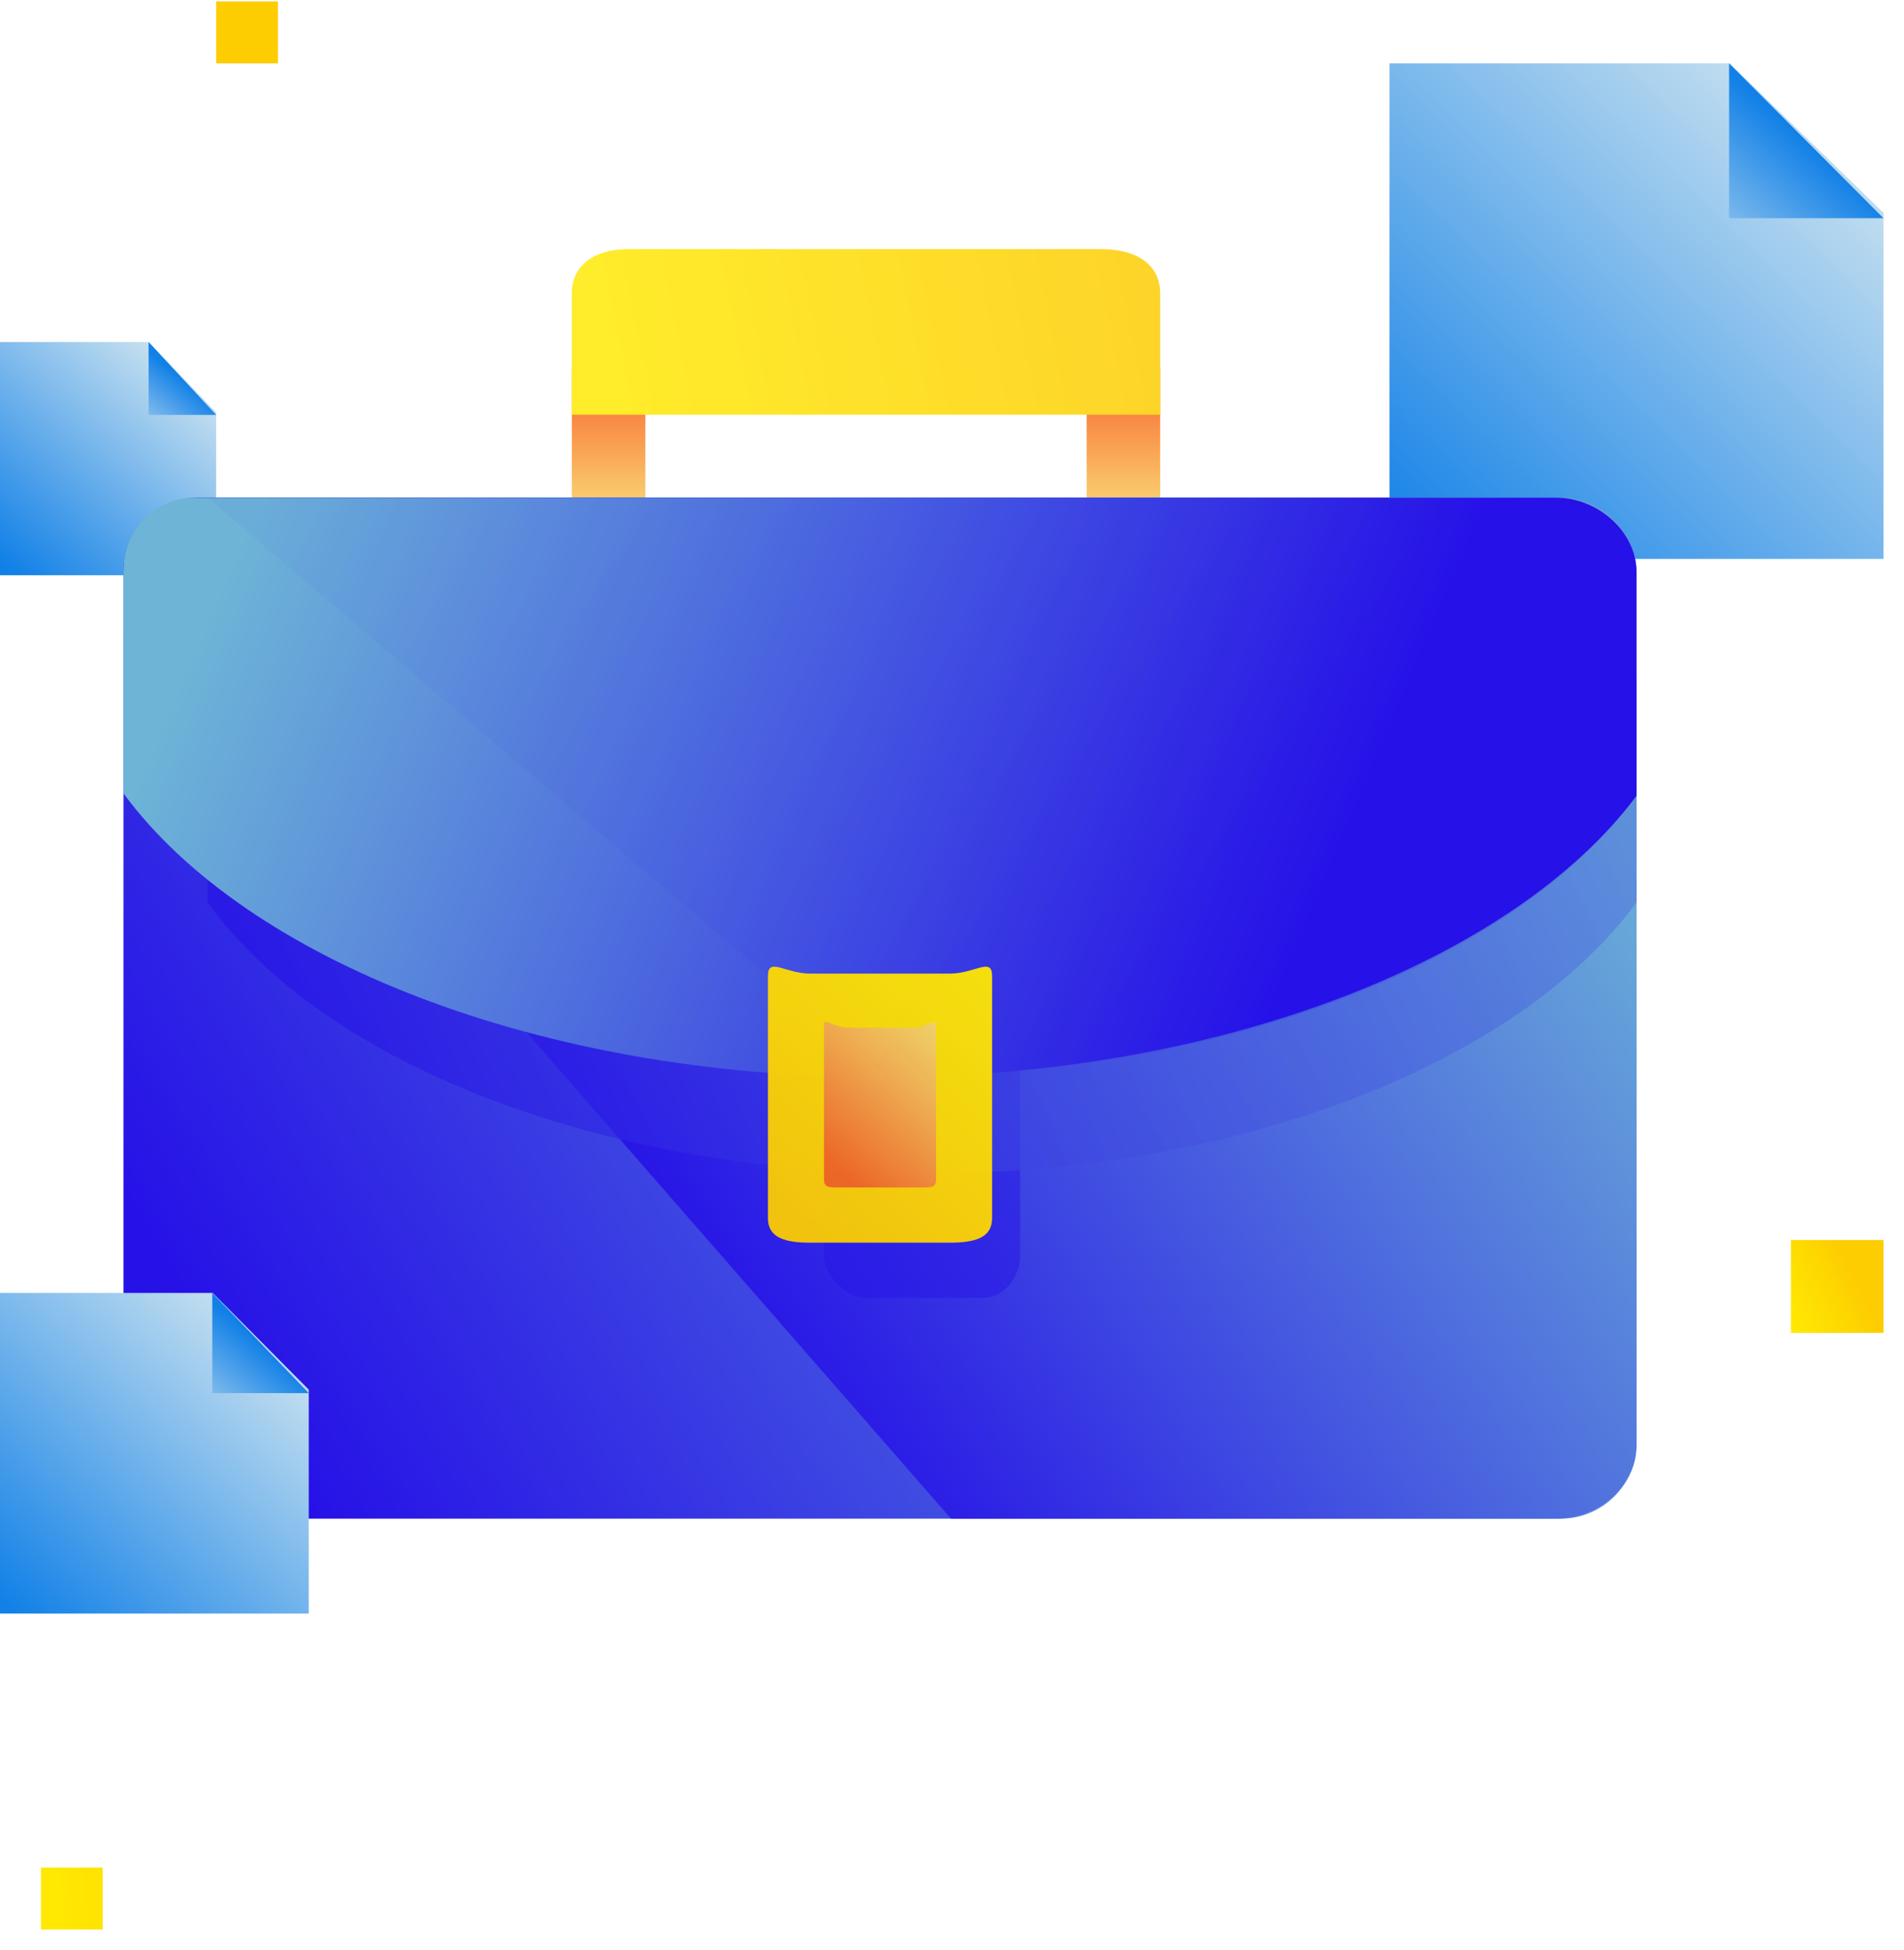 <svg xmlns="http://www.w3.org/2000/svg" width="84" height="86" viewBox="0 0 84 86">
    <defs>
        <linearGradient id="a" x1=".283%" x2="91.885%" y1="100%" y2="4.782%">
            <stop offset="0%" stop-color="#1180E7"/>
            <stop offset="100%" stop-color="#D1E6F0"/>
        </linearGradient>
        <linearGradient id="b" x1="50%" x2="-35.338%" y1="50%" y2="145.513%">
            <stop offset="0%" stop-color="#1180E7"/>
            <stop offset="100%" stop-color="#D1E6F0"/>
        </linearGradient>
        <linearGradient id="c" x1="7.028%" x2="86.202%" y1="100%" y2="4.782%">
            <stop offset="0%" stop-color="#1180E7"/>
            <stop offset="100%" stop-color="#D1E6F0"/>
        </linearGradient>
        <linearGradient id="d" x1="50%" x2="-23.759%" y1="50%" y2="145.513%">
            <stop offset="0%" stop-color="#1180E7"/>
            <stop offset="100%" stop-color="#D1E6F0"/>
        </linearGradient>
        <linearGradient id="e" x1="201.671%" x2="201.671%" y1="89.297%" y2="34.529%">
            <stop offset="0%" stop-color="#FAD961"/>
            <stop offset="35.922%" stop-color="#F9B64B"/>
            <stop offset="100%" stop-color="#F76B1C"/>
        </linearGradient>
        <linearGradient id="f" x1="6.258%" y1="53.746%" y2="48.479%">
            <stop offset="0%" stop-color="#FFE802"/>
            <stop offset="100%" stop-color="#FDCC01"/>
        </linearGradient>
        <linearGradient id="g" x1="0%" y1="69.155%" y2="29.25%">
            <stop offset="0%" stop-color="#2611E7"/>
            <stop offset="100%" stop-color="#6DB4D7"/>
        </linearGradient>
        <linearGradient id="h" x1="31.551%" x2="102.613%" y1="65.164%" y2="32.841%">
            <stop offset="0%" stop-color="#2611E7"/>
            <stop offset="100%" stop-color="#6DB4D7"/>
        </linearGradient>
        <linearGradient id="i" x1="2.887%" x2="148.424%" y1="57.458%" y2="32.586%">
            <stop offset="0%" stop-color="#2611E7"/>
            <stop offset="100%" stop-color="#6DB4D7"/>
        </linearGradient>
        <linearGradient id="j" x1="81.407%" x2="1.857%" y1="56.635%" y2="43.657%">
            <stop offset="0%" stop-color="#2611E7"/>
            <stop offset="100%" stop-color="#6DB4D7"/>
        </linearGradient>
        <linearGradient id="k" x1="75.624%" x2="-31.583%" y1="56.159%" y2="27.515%">
            <stop offset="0%" stop-color="#2611E7"/>
            <stop offset="100%" stop-color="#6DB4D7"/>
        </linearGradient>
        <linearGradient id="l" x1="82.992%" x2="17.008%" y1="0%" y2="92.478%">
            <stop offset="0%" stop-color="#FFE802"/>
            <stop offset="100%" stop-color="#FDCC01"/>
        </linearGradient>
        <linearGradient id="m" x1="91.418%" x2="31.713%" y1="0%" y2="100%">
            <stop offset="0%" stop-color="#FAD961"/>
            <stop offset="35.922%" stop-color="#F9B64B"/>
            <stop offset="100%" stop-color="#F76B1C"/>
        </linearGradient>
        <linearGradient id="n" x1="6.488%" x2="82.108%" y1="97.315%" y2="60.889%">
            <stop offset="0%" stop-color="#FFE802"/>
            <stop offset="100%" stop-color="#FDCC01"/>
        </linearGradient>
        <linearGradient id="o" x1="6.488%" x2="82.108%" y1="97.315%" y2="60.889%">
            <stop offset="0%" stop-color="#FFE802"/>
            <stop offset="100%" stop-color="#FDCC01"/>
        </linearGradient>
        <linearGradient id="p" x1="3.615%" x2="89.078%" y1="100%" y2="4.782%">
            <stop offset="0%" stop-color="#1180E7"/>
            <stop offset="100%" stop-color="#D1E6F0"/>
        </linearGradient>
        <linearGradient id="q" x1="50%" x2="-29.618%" y1="50%" y2="145.513%">
            <stop offset="0%" stop-color="#1180E7"/>
            <stop offset="100%" stop-color="#D1E6F0"/>
        </linearGradient>
    </defs>
    <g fill="none" fill-rule="evenodd">
        <g fill-rule="nonzero">
            <path fill="url(#a)" d="M21.796 6.594L15.015 0H0v21.858h21.796z" transform="translate(61.3 2.795)"/>
            <path fill="url(#b)" d="M14.985 0v6.83h6.81z" transform="translate(61.3 2.795)"/>
        </g>
        <g fill-rule="nonzero">
            <path fill="url(#c)" d="M9.536 3.103L6.569 0H0v10.286h9.536z" transform="translate(0 15.088)"/>
            <path fill="url(#d)" d="M6.556 0v3.214h2.98z" transform="translate(0 15.088)"/>
        </g>
        <g fill-rule="nonzero">
            <g opacity=".842">
                <g fill="url(#e)" transform="translate(25.227 14.642)">
                    <path d="M1.622.066c.896 0 1.623.727 1.623 1.623v8.05H0v-8.05C0 .793.726.066 1.622.066zM24.336.066c.896 0 1.622.727 1.622 1.623v8.05h-3.245v-8.05c0-.896.727-1.623 1.623-1.623z"/>
                </g>
                <path fill="url(#f)" d="M25.958 7.304H0V1.948C0 .73.973 0 2.488 0h20.874c1.623 0 2.596.73 2.596 1.948v5.356z" transform="translate(25.227 10.99)"/>
            </g>
            <path fill="url(#g)" d="M66.75 52.675c0 1.823-1.507 3.324-3.338 3.324H3.337C1.507 56 0 54.498 0 52.675V14.28c0-1.823 1.507-3.325 3.337-3.325h60.075c1.83 0 3.338 1.502 3.338 3.325v38.394z" transform="translate(5.449 10.99)"/>
            <path fill="url(#h)" d="M0 14.174c0-1.823 1.512-3.218 3.348-3.218h59.838c1.836 0 3.564 1.502 3.564 3.325v38.5c0 1.824-1.728 3.218-3.564 3.218H36.507" transform="translate(5.449 10.99)"/>
            <path fill="#2611E7" fill-opacity=".45" d="M45.004 55.442c0 .804-.657 1.808-1.642 1.808h-5.148c-.986 0-1.862-1.105-1.862-1.808v-9.947c0-.804.657-.201 1.643-.201h5.367c.985 0 1.642-.503 1.642.2v9.948z"/>
            <path fill="url(#i)" d="M35.23 40.782c14.234 0 26.436-5.013 31.52-11.97V19.3c0-1.74-1.627-2.864-3.356-2.864H7.064c-1.729 0-3.356 1.125-3.356 2.864v9.514c5.084 7.059 17.286 11.97 31.521 11.97z" opacity=".646" transform="translate(5.449 10.99)"/>
            <path fill="url(#j)" d="M33.375 25.565c15.072 0 27.992-5.197 33.375-12.409V3.293c0-1.803-1.723-3.288-3.553-3.288H3.337C1.507-.1 0 1.385 0 3.187v9.863c5.383 7.318 18.302 12.515 33.375 12.515z" transform="translate(5.449 21.947)"/>
            <path fill="url(#k)" d="M33.626 25.565c14.96 0 27.781-5.092 33.124-12.411V3.288C66.75 1.485 65.254 0 63.438 0H3.708" opacity=".154" transform="translate(5.449 21.947)"/>
            <g opacity=".944">
                <path fill="url(#l)" d="M9.889 11.095c0 .863-.751 1.079-1.878 1.079H1.878C.75 12.174 0 11.958 0 11.094V.415C0-.45.751.306 1.878.306H8.01C9.138.306 9.89-.45 9.89.414v10.68z" transform="translate(33.88 42.642)"/>
                <path fill="url(#m)" d="M7.417 9.336c0 .403-.124.403-.742.403H3.214c-.618 0-.742 0-.742-.403V2.591c0-.403.371.1 1.113.1h2.843c.618 0 .989-.503.989-.1v6.745z" transform="translate(33.88 42.642)"/>
            </g>
        </g>
        <path fill="url(#n)" d="M9.536.064h2.724v2.732H9.536zM1.806 82.379H4.53v2.732H1.806z"/>
        <path fill="url(#o)" d="M79.01 54.697h4.087v4.098H79.01z"/>
        <g fill-rule="nonzero">
            <path fill="url(#p)" d="M13.622 4.267L9.384 0H0v14.143h13.622z" transform="translate(0 57.032)"/>
            <path fill="url(#q)" d="M9.365 0v4.419h4.257z" transform="translate(0 57.032)"/>
        </g>
    </g>
</svg>
